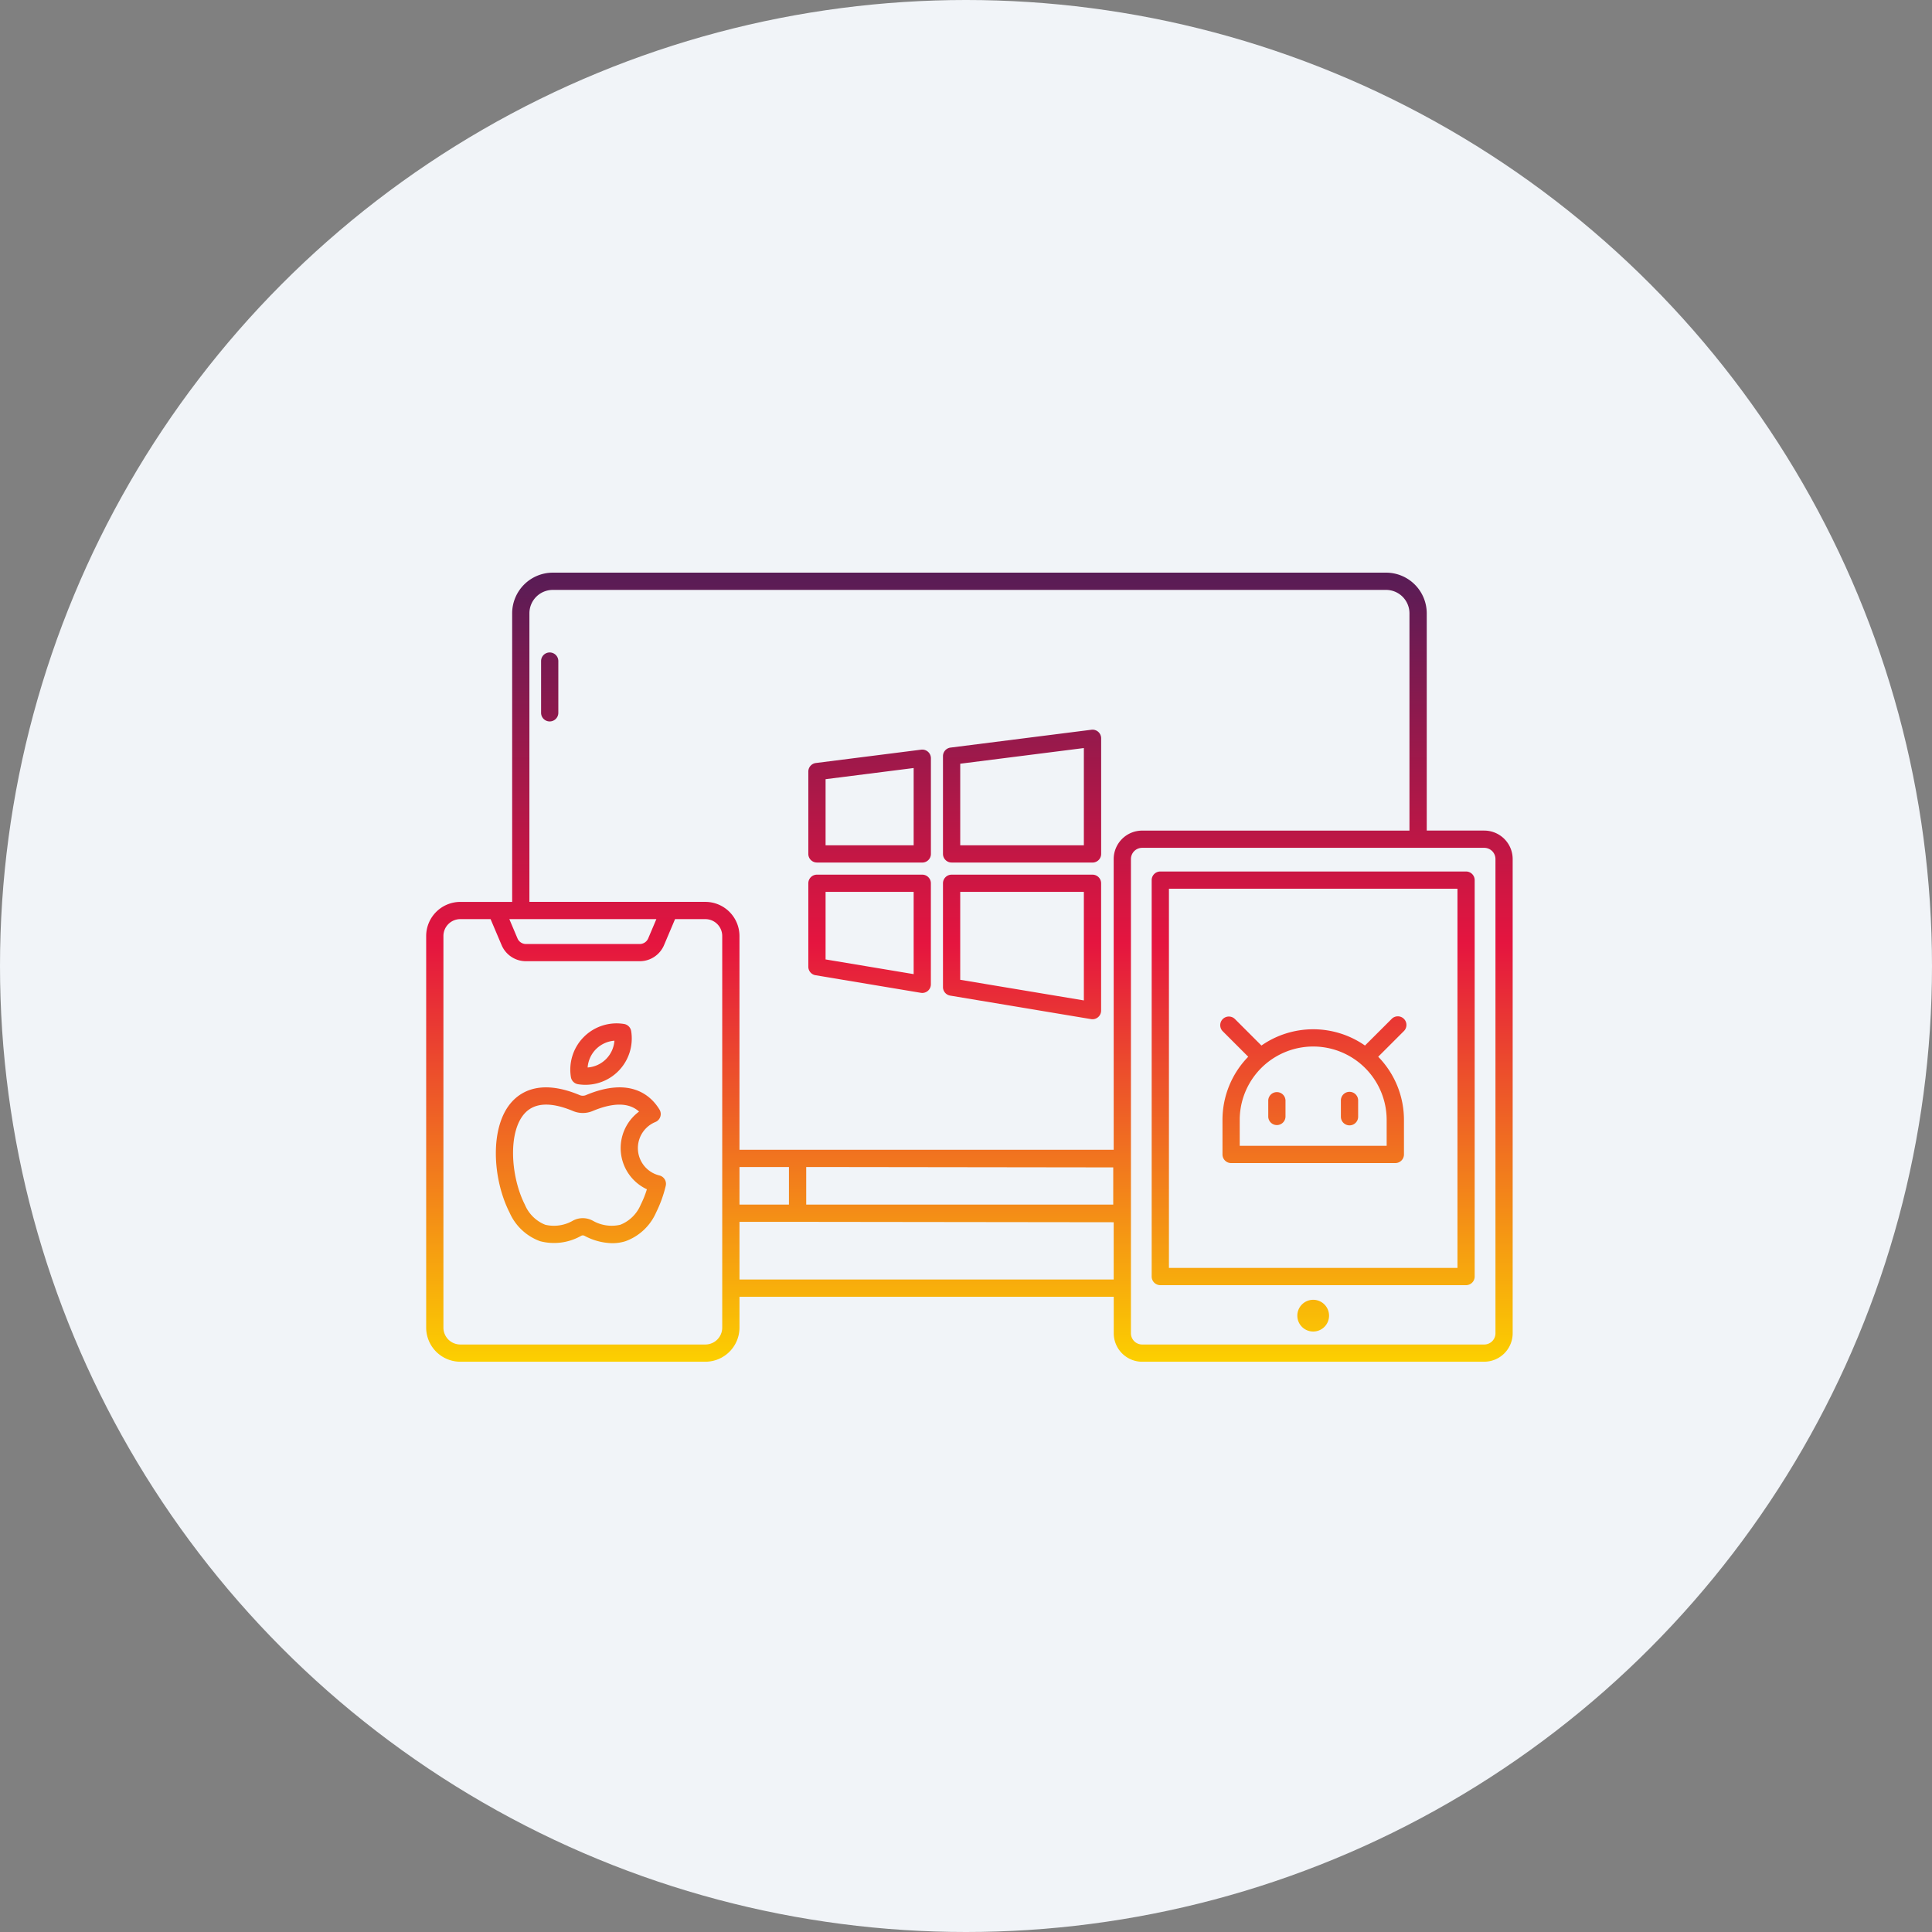 <svg xmlns="http://www.w3.org/2000/svg" xmlns:xlink="http://www.w3.org/1999/xlink" width="204" height="204" viewBox="0 0 204 204"><rect x="0" y="0" width="204" height="204" fill="#808080" stroke="none"/><defs><style>.a{fill:#f1f4f8;}.b{opacity:0;}.b,.c{fill:url(#a);}</style><linearGradient id="a" x1="0.5" x2="0.5" y2="1" gradientUnits="objectBoundingBox"><stop offset="0" stop-color="#571c56"></stop><stop offset="0.47" stop-color="#e5153f"></stop><stop offset="1" stop-color="#fcd000"></stop></linearGradient></defs><circle class="a" cx="102" cy="102" r="102"></circle><g transform="translate(44 44)"><rect class="b" width="116" height="116" transform="translate(0 0.466)"></rect><g transform="translate(-0.999 -20.024)"><path class="c" d="M75.6,83.321a3.008,3.008,0,0,1-3-3V76.459H33.082v3.26a3.607,3.607,0,0,1-3.6,3.6H3.6a3.608,3.608,0,0,1-3.6-3.6V38.366a3.608,3.608,0,0,1,3.6-3.6H9.079V4.293A4.3,4.3,0,0,1,13.369,0h87.989a4.3,4.3,0,0,1,4.292,4.293V27.235h6.073a3.007,3.007,0,0,1,3,3V80.317a3.008,3.008,0,0,1-3,3ZM74.416,30.239V80.317A1.184,1.184,0,0,0,75.6,81.5h36.123a1.183,1.183,0,0,0,1.183-1.183V30.239a1.184,1.184,0,0,0-1.183-1.182H75.6A1.184,1.184,0,0,0,74.416,30.239ZM1.821,38.366V79.719A1.784,1.784,0,0,0,3.6,81.5H29.479a1.784,1.784,0,0,0,1.781-1.781V38.366a1.784,1.784,0,0,0-1.781-1.782h-3.2l-1.163,2.745a2.788,2.788,0,0,1-2.573,1.7H10.538a2.79,2.79,0,0,1-2.573-1.7L6.8,36.584H3.6A1.784,1.784,0,0,0,1.821,38.366ZM72.595,74.638V68.59l-33.378-.041H33.082v6.089Zm-.048-7.91V62.8l-31.466-.041h-.953v3.969Zm-34.241,0V62.759H33.082v3.969Zm34.289-5.79v-30.7a3.007,3.007,0,0,1,3-3h28.23V4.293a2.474,2.474,0,0,0-2.47-2.471H13.369A2.473,2.473,0,0,0,10.9,4.293v30.47h18.58a3.607,3.607,0,0,1,3.6,3.6V60.938H72.595ZM9.641,38.619a.974.974,0,0,0,.9.594H22.544a.975.975,0,0,0,.9-.594l.862-2.035H8.78ZM91.985,78.456A1.675,1.675,0,1,1,93.66,80.13,1.675,1.675,0,0,1,91.985,78.456ZM77.517,75.234a.91.91,0,0,1-.911-.911V32.465a.91.91,0,0,1,.911-.909H109.8a.911.911,0,0,1,.911.909V74.323a.911.911,0,0,1-.911.911Zm.911-1.821h30.466V33.375H78.428Zm-61.712-3.39a.374.374,0,0,0-.351,0,5.786,5.786,0,0,1-4.337.569A5.618,5.618,0,0,1,8.8,67.557C6.988,64,6.67,58.434,9.085,55.834c1.115-1.2,3.258-2.289,7.133-.664a.84.84,0,0,0,.645,0c4.756-2,6.911.1,7.773,1.525a.91.91,0,0,1-.433,1.313,2.974,2.974,0,0,0,.421,5.642.909.909,0,0,1,.67,1.1,13.086,13.086,0,0,1-1.015,2.808,5.608,5.608,0,0,1-3.227,3.033,4.607,4.607,0,0,1-1.4.213A6.475,6.475,0,0,1,16.716,70.022Zm.85-1.611a4,4,0,0,0,2.935.444,3.893,3.893,0,0,0,2.155-2.124,10.538,10.538,0,0,0,.649-1.622,4.8,4.8,0,0,1-.826-8.206c-1.066-.957-2.712-.977-4.912-.054a2.673,2.673,0,0,1-2.054,0c-2.332-.978-4.047-.9-5.093.225-1.817,1.955-1.5,6.71,0,9.657a3.893,3.893,0,0,0,2.155,2.125,4,4,0,0,0,2.937-.444,2.2,2.2,0,0,1,2.05,0Zm67.427-6.069a.911.911,0,0,1-.911-.911V57.794A9.549,9.549,0,0,1,86.8,51.115l-2.689-2.689A.911.911,0,0,1,85.4,47.138l2.795,2.794a9.56,9.56,0,0,1,10.933,0l2.8-2.794a.911.911,0,1,1,1.287,1.288l-2.69,2.689a9.548,9.548,0,0,1,2.719,6.679v3.637a.911.911,0,0,1-.911.911Zm.909-4.548v2.726h15.516V57.794a7.758,7.758,0,0,0-15.516,0Zm10.682-.345V55.731a.911.911,0,0,1,1.822,0v1.719a.911.911,0,0,1-1.822,0Zm-7.669,0V55.731a.911.911,0,0,1,1.821,0v1.719a.911.911,0,0,1-1.821,0ZM16.036,54.018a.91.91,0,0,1-.754-.754,4.886,4.886,0,0,1,5.609-5.609.911.911,0,0,1,.755.754,4.893,4.893,0,0,1-5.61,5.609Zm1.9-3.709a3.079,3.079,0,0,0-.888,1.941,3.055,3.055,0,0,0,2.829-2.828A3.066,3.066,0,0,0,17.938,50.309Zm52.269-3.167L55.329,44.66a.911.911,0,0,1-.76-.9V32.8a.91.91,0,0,1,.911-.91H70.356a.91.91,0,0,1,.911.91V46.245a.911.911,0,0,1-.911.91A.856.856,0,0,1,70.207,47.143ZM56.39,42.99l13.055,2.179V33.707H56.39Zm-4.159,1.375L41.113,42.509a.911.911,0,0,1-.762-.9V32.8a.912.912,0,0,1,.911-.911H52.38a.911.911,0,0,1,.911.911V43.467a.91.91,0,0,1-.911.911A1,1,0,0,1,52.231,44.365ZM42.173,40.84l9.3,1.552V33.707h-9.3ZM55.48,30.608a.911.911,0,0,1-.911-.911V19.372a.91.91,0,0,1,.8-.9l14.877-1.884a.91.91,0,0,1,1.025.9V29.7a.911.911,0,0,1-.911.911Zm.911-10.433v8.613H69.445V18.521ZM41.262,30.608a.911.911,0,0,1-.911-.911V21a.911.911,0,0,1,.8-.9l11.118-1.409a.913.913,0,0,1,1.026.9V29.7a.911.911,0,0,1-.911.911Zm.911-8.8v6.981h9.3V20.63ZM12.133,14.8V9.337a.91.91,0,1,1,1.82,0V14.8a.91.91,0,1,1-1.82,0Z" transform="translate(1.999 36.49)"></path></g></g></svg>